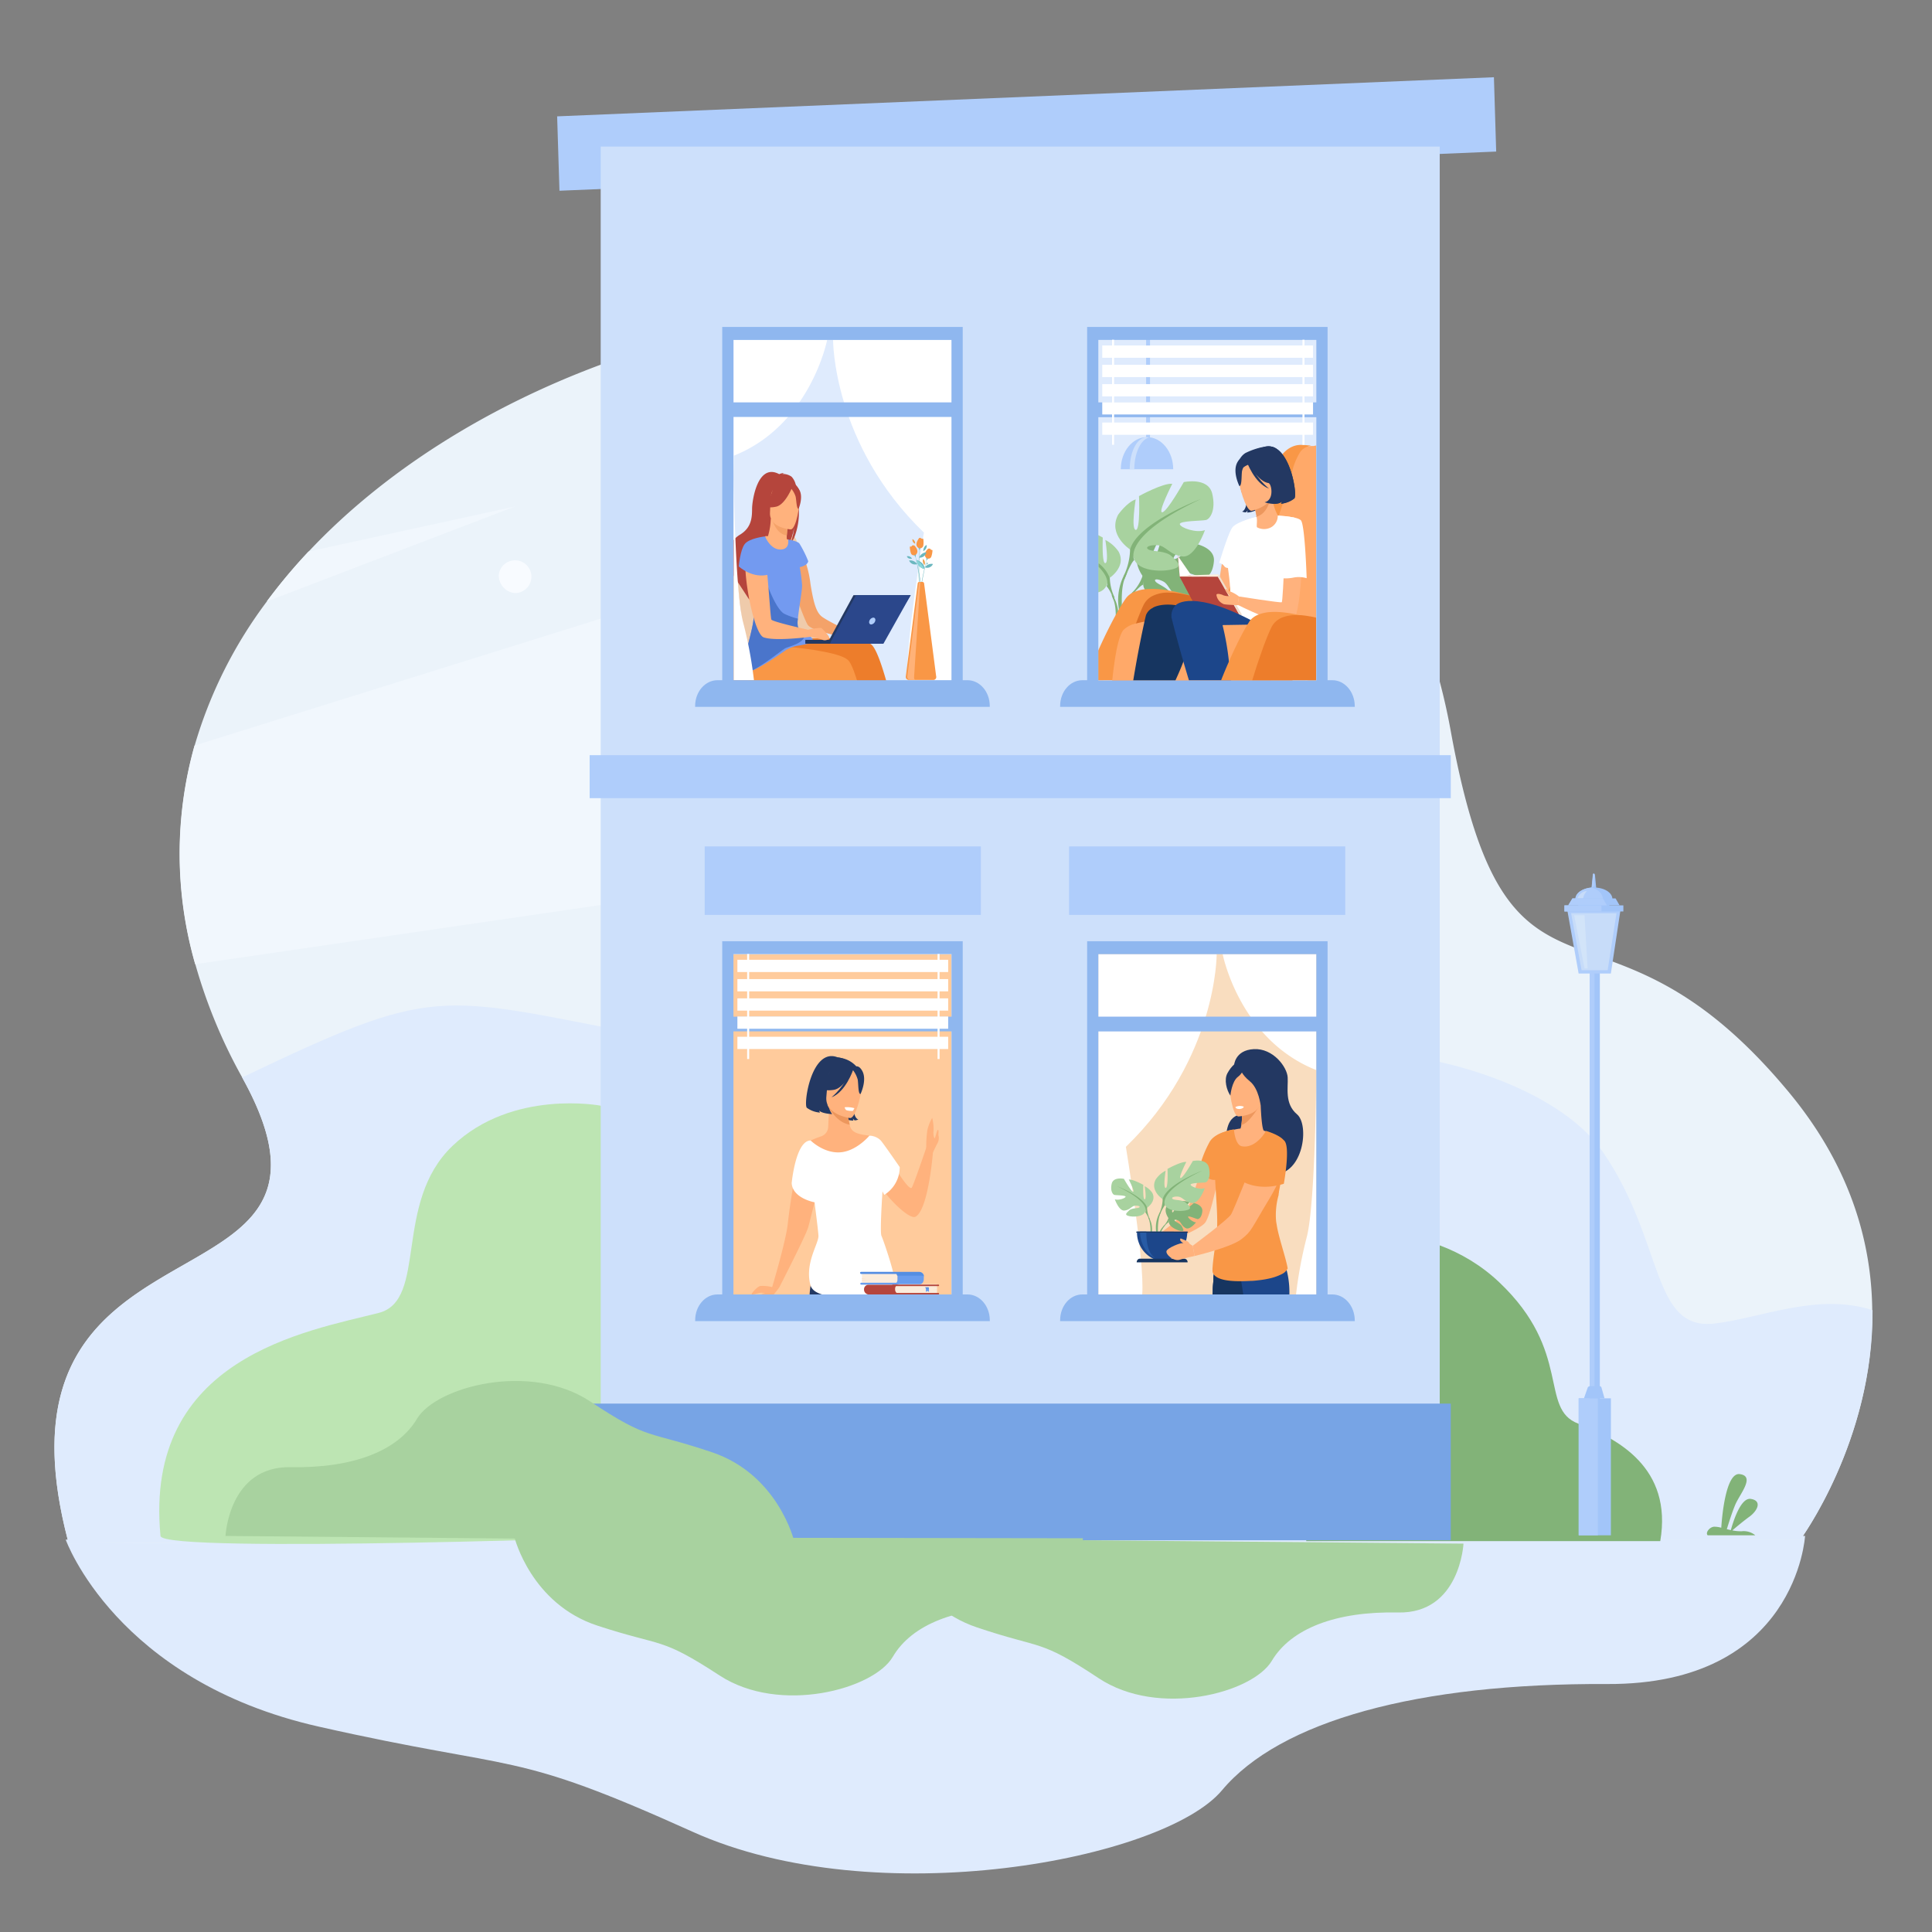 <svg id="Слой_1" data-name="Слой 1" xmlns="http://www.w3.org/2000/svg" viewBox="0 0 400 400"><rect x="0" y="0" width="400" height="400" fill="#808080" stroke="none"/><title>team</title><polygon points="309.77 31.38 115.83 39.49 115.35 24.09 309.3 15.99 309.77 31.38" style="fill:#afcdfb"/><rect x="147.23" y="47.99" width="57.18" height="14.18" style="fill:#afcdfb"/><rect x="222.68" y="47.99" width="57.18" height="14.18" style="fill:#afcdfb"/><path d="M13.6,318.76S24,348,66,357.48s39.31,4.58,77.38,21.76S241,385,253,370.66s40.45-22.2,79.72-22,41-30.67,41-30.67Z" style="fill:#dfebfd"/><path d="M372.68,318.85l-153.88,0H140.36l-126.13.69L14,318.7c-13.65-52.64,27.79-52,39.24-68.34,4.07-5.82,4.35-13.8-3-27.1l-.1-.19a108.34,108.34,0,0,1-9.7-23.44,82.78,82.78,0,0,1-.14-45.27,92.76,92.76,0,0,1,14.95-29.83,114.7,114.7,0,0,1,8.65-10.34C126.5,47.58,279.23,35,300.36,151.34c12,66,30.94,27.81,69.92,74.69,12.87,15.47,17.21,31.23,17.35,45.26C387.91,298.25,372.68,318.85,372.68,318.85Z" style="fill:#ebf3fa"/><path d="M185.83,138.88a79.52,79.52,0,0,1-2.28,11.47,130.94,130.94,0,0,1-9.89,24.78q-1.46,2.85-2.48,5.41L40.41,199.63a82.78,82.78,0,0,1-.14-45.27l140.82-44a40.23,40.23,0,0,1,4.74,14.39A55.27,55.27,0,0,1,185.83,138.88Z" style="fill:#f1f7fd"/><path d="M372.68,318.85l-153.88,0H140.36l-126.13.69L14,318.7c-13.65-52.64,27.79-52,39.24-68.34,4.07-5.82,4.35-13.8-3-27.1l-.1-.19c40.19-19.2,40-17.14,82.9-8.83,52.88,10.26,96.41,22.17,118,9.24s68-3.6,80.8,15,9.94,37.09,23.19,35.54c9.45-1.1,21.31-6.46,32.66-2.76C387.91,298.25,372.68,318.85,372.68,318.85Z" style="fill:#dfebfd"/><path d="M124.37,228.92s-18.27-3.5-30.67,8.31-5.07,32-15.31,34.6C63.63,275.6,29.69,281,33.23,318c.36,3.74,103.61,0,103.61,0l-4.43-79.71Z" style="fill:#bde5b3"/><path d="M273.39,255.72s21.82-4.62,37,9.75,8.24,26.19,16.35,29.27,19.59,9.11,17,24.33h-73.3Z" style="fill:#82b378"/><path d="M363.42,317.87h-9.86c-.53-.52.37-1.7,1.3-1.78a5.37,5.37,0,0,1,1.51.21c.13-2.09.91-11.48,3.82-11.1,3.29.42,0,4.13-.92,6.33-.69,1.63-1.42,4-1.75,5.07l.83.19c.43-1.55,2-6.76,4.11-6.46,2.42.36,1.44,2.45-.27,3.69-1.26.91-2.8,2.21-3.53,2.83a8.78,8.78,0,0,0,1.93.18A3.76,3.76,0,0,1,363.42,317.87Z" style="fill:#82b378"/><rect x="124.37" y="30.35" width="173.71" height="277.42" style="fill:#cde0fb"/><rect x="122.08" y="156.35" width="178.29" height="8.9" style="fill:#afcdfb"/><rect x="226.21" y="69.06" width="47.45" height="73.14" style="fill:#fff;opacity:0.5"/><rect x="227.37" y="70.4" width="45.14" height="70.46" style="fill:#dfebfd"/><path d="M238.1,69.69V90.27c0,1.56-.19,2.77-.38,2.77h-.06c-.18,0-.33-1-.37-2.44,0-.11,0-.23,0-.35V69.59Z" style="fill:#afcdfb"/><path d="M237.47,90.5c-3,0-5.42,3-5.42,6.65H242.9C242.9,93.48,240.47,90.5,237.47,90.5Z" style="fill:#afcdfb"/><path d="M237.91,90.58a2,2,0,0,0-.48-.06c-2,0-3.53,3-3.53,6.63h.95C234.85,93.79,236.18,91,237.91,90.58Z" style="fill:#cde0fb"/><path d="M236.56,119.24s-2.67-3.62-.16-5.91a6.42,6.42,0,0,1,3.32-1.18s-2.11,4.11-1.43,4.52,2.07-4.78,2.07-4.78,4.17-.47,5.51.28c0,0-3.56,3.38-2.81,3.58s4.6-3.12,4.6-3.12,3.88.77,3.67,3.51-1.54,3.59-2.13,3.52-4-1.59-4.1-1,2,2.39,3.44,2.47c0,0-2.73,3.5-4.55,2.49s-2-2.61-3.11-3.21-2.1-.6-1.63,0,2.52,1.21,3.17,2.54,1.23,2.22-.65,1.9-4.94-1.93-5.07-3.75Z" style="fill:#82b378"/><path d="M249.42,116.22s-10.53-.48-12.86,3a8.91,8.91,0,0,1-2.1,3.41l-.24.78s1.82-2.23,2.48-2.36C236.7,121.07,235.67,116.74,249.42,116.22Z" style="fill:#82b378"/><path d="M234.46,122.65a8,8,0,0,0-2.42,5.41l.42,0s.72-3.58,2-5S234.46,122.65,234.46,122.65Z" style="fill:#82b378"/><path d="M229.7,119.67l-.58,1.45c0,.06-.05.13-.08.2h0a2.59,2.59,0,0,1-1.67,1.31V110.79c.57.29.95.51.95.51s-.23,5.4.53,5.29,0-4.8,0-4.8a7.42,7.42,0,0,1,2.75,2.43C233.27,117.36,229.7,119.67,229.7,119.67Z" style="fill:#a8d29f"/><path d="M230.65,123.7v.82l0-.09h0l-.09-.24s0,0,0-.06a.08.08,0,0,1,0,0c-.06-.16-.14-.36-.23-.57h0a7.17,7.17,0,0,0-1.21-2.18h0a1,1,0,0,0,.08-.2c.14-.49.25-1.82-1.75-3.83v-.72a6.75,6.75,0,0,1,2.33,3.1,9.9,9.9,0,0,0,1,4Z" style="fill:#82b378"/><path d="M230.65,123.7a8.64,8.64,0,0,1,.66,6l-.39-.13s.38-3.63-.42-5.46S230.65,123.7,230.65,123.7Z" style="fill:#82b378"/><path d="M234,113.78s-4.7-3-2.51-7.2c0,0,1.76-2.54,3.64-3.19,0,0-1,6.17,0,6.32s.69-7,.69-7,5-2.76,6.89-2.54c0,0-3.07,6-2.07,5.89s4.45-6.25,4.45-6.25,5.07-1.09,5.89,2.4-.5,5.23-1.26,5.44-5.57.15-5.45.88,3.39,1.89,5.2,1.23c0,0-2,5.74-4.63,5.45s-3.45-2.18-5.08-2.32-2.82.36-2,.87,3.57.16,4.88,1.46,2.39,2.1-.06,2.68-6.83.22-7.7-2Z" style="fill:#a8d29f"/><path d="M248.63,103.32s-13.16,4.94-14.66,10.46a13.17,13.17,0,0,1-1.25,5.3v1.09s1.37-3.7,2.13-4.21C234.85,116,231.9,111.16,248.63,103.32Z" style="fill:#82b378"/><path d="M232.72,119.08a11.42,11.42,0,0,0-.88,7.92l.53-.16s-.51-4.79.55-7.2S232.72,119.08,232.72,119.08Z" style="fill:#82b378"/><path d="M262.36,129.67s7-32.86,7.46-35.62a1.93,1.93,0,0,1,1.61-1.79c-1.23-.14-2.12-.15-2.12-.15-2.4,0-4.54,2-5.31,5-1.69,6.48-8.21,17.31-11.36,29.47C252.8,126.54,262.36,129.67,262.36,129.67Z" style="fill:#f99746"/><path d="M227.37,140.86V134.7c1.26-2.83,2.53-5.38,3.64-7.39l.49-.88h0c.05-.09.1-.18.16-.27h0q.32-.55.6-1h0c.29-.47.56-.88.8-1.22a3.87,3.87,0,0,1,1.25-1.13h0l.12-.07a6.28,6.28,0,0,1,.59-.27l.07,0h0A7.44,7.44,0,0,1,237,122h0a18.29,18.29,0,0,1,4.9.24h0l.65.12c.94.17,1.87.39,2.74.62h0l.93.25.07,0h0l.32.09,1.32.41c1.7.56,2.82,1,2.82,1V125l0,1v.49l0,1.43v.26l0,1.25v.1l.24,11.3Z" style="fill:#f99746"/><path d="M260.17,129.14l-.64-.36h0l-.17-.09h0l-.5-.27-.72-.39c-.36-.19-.76-.4-1.19-.61l-.38-.2h0l-.37-.18h0c-.49-.25-1-.5-1.57-.76h0c-.51-.24-1.05-.48-1.61-.72l-.08,0a47.86,47.86,0,0,0-4.87-1.82l-1.55-.45h0l-.21,0h0c-.32-.09-.65-.16-1-.22h0a19.59,19.59,0,0,0-2.52-.36l-.56,0a7.06,7.06,0,0,0-3.82.79,4.17,4.17,0,0,0-1.67,1.8c-.4.83-.95,2.15-1.56,3.82-1.15,3.08-2.53,7.35-3.72,11.86h28l.08-.92h0l.14-1.82.69-8.83v0Z" style="fill:#db6f26"/><path d="M272.5,92.23v48.63h-1.62c-1.16-.19-2.31-.4-3.43-.62h0c-1.91-.38-3.72-.81-5.3-1.28l-1.33-.42-.74-.27-.38-.15c-1.77-.71-2.91-1.5-3.05-2.33a17.73,17.73,0,0,1,.79-5h0c.11-.44.23-.91.36-1.4l.18-.69c0-.09,0-.18.07-.27l0-.11c0-.08.05-.16.07-.24s0,0,0-.06h0c.15-.53.29-1.06.45-1.61.23-.79.46-1.6.71-2.44.32-1.09.66-2.22,1-3.37.1-.34.21-.67.31-1,.38-1.2.76-2.42,1.15-3.64,1-3.13,2-6.28,3-9.16.3-.87.58-1.71.85-2.52h0c.19-.57.38-1.11.56-1.64.53-1.55.9-3,1.25-4.38h0a13.26,13.26,0,0,1,1.84-4.74,3,3,0,0,1,2-1.17l.15,0h0a4.12,4.12,0,0,1,.51,0Z" style="fill:#ffa969"/><path d="M267.45,140.24h0l-2.82-10.79-.05-.18-.89-.1-1.19-.12-2.72-.25h-.24l-.61-.05h0l-.28,0-.67,0c-1.59-.13-3.38-.25-5.25-.35l-1.39-.07-.49,0c-1.12,0-2.25-.08-3.38-.1h0c-1.53,0-3,0-4.49,0h-.35c-.72,0-1.42.05-2.1.1a34.75,34.75,0,0,0-3.56.38,17.88,17.88,0,0,0-1.79.39,5,5,0,0,0-2.62,1.37c-1,1.27-1.76,5.34-2.29,10.49h37.35Z" style="fill:#ffa969"/><path d="M257,108.21s-1.6.66-2.86,3.62-1.79,11-2.41,11a53.67,53.67,0,0,1-5.37-1l.11,1.37s4.93,3.81,6,3.12,3.87-9.91,4.06-11.3S257,108.21,257,108.21Z" style="fill:#ffb27d"/><path d="M268,107.18s-6.42-1.58-11,1c0,0-2.95,7.36-2.86,8.61s1.11,6.46.18,8.42,8.54,5.46,10.25,4.24S268.31,108.53,268,107.18Z" style="fill:#fff"/><path d="M245,137c-.43,1.16-1,2.48-1.65,3.9h-8.73c1-6.06,1.9-10.27,2.34-12.25.19-.85.3-1.28.3-1.28a2.78,2.78,0,0,1,1.49-1.55h0c1.18-.39,2.55.52,3.78,1.85.14.16.29.32.43.49h0a16.79,16.79,0,0,1,1.28,1.76,10.51,10.51,0,0,1,1.57,3.4A9.13,9.13,0,0,1,245,137Z" style="fill:#163560"/><path d="M238.7,125.82s2-1.31,6.42-.19a26.47,26.47,0,0,1,8.11,3.81l-11.37.55Z" style="fill:#163560"/><path d="M266.25,107.16s2.85-.61,3.24,2.08.05,18.91-2.13,19.72-11.12-3.74-11.12-3.74l.27-1.73s8.55,1.35,8.86,1.2S266.25,107.16,266.25,107.16Z" style="fill:#ffb27d"/><path d="M244.25,119.38l-.41-4.32,5.28,8.06s-2.21,1.27-2.34,1Z" style="fill:#b5453c"/><polygon points="252.14 119.38 257.02 128.01 248.83 128.01 244.25 119.38 252.14 119.38" style="fill:#b5453c"/><polygon points="244.25 119.38 243.87 115.1 246.62 119.1 244.25 119.38" style="fill:#fff"/><polygon points="256.77 127.57 257.14 127.26 252.3 118.91 252.14 119.38 256.77 127.57" style="fill:#efdece"/><polygon points="252.3 118.91 244.59 119.17 244.25 119.38 252.14 119.38 252.3 118.91" style="fill:#fcecdb"/><path d="M254.88,140.86h-8.72c-.43-1.4-.81-2.7-1.16-3.9-.88-3.05-1.52-5.45-1.92-7-.22-.84-.37-1.45-.46-1.8s-.08-.35-.08-.35v-.15a2.93,2.93,0,0,1,.88-2.33l.09-.07h0a4.39,4.39,0,0,1,3.7-.28h0a14.25,14.25,0,0,1,3.59,1.57,6.26,6.26,0,0,1,1.71,1.4l.06.09.15.29a9.19,9.19,0,0,1,.39,1s0,.05,0,.07v0a56.11,56.11,0,0,1,1.32,7.49h0C254.6,138.2,254.75,139.52,254.88,140.86Z" style="fill:#1c468a"/><path d="M243.51,125.23s3.38-3.52,17.16,4.06l-11.32.19Z" style="fill:#1c468a"/><path d="M256.51,123.49a7.37,7.37,0,0,0-1.72-1c-.54-.09-1.13-.88-1.07-.43s.66,1,.83,1.22-.94.16-1.39-.09c-.21-.12-1.32-.45-1.31,0a2.44,2.44,0,0,0,1.54,1.9c.5.13,2.94.21,2.94.21Z" style="fill:#ffb27d"/><path d="M262.23,99.62s2.39,1.52.55,4.55c0,0,2.07.35,2.61-.33a1.8,1.8,0,0,1-.18.45,5.38,5.38,0,0,0,2.77-1.1c.75-.87-1.22-12.75-6.66-10.51,0,0-4.79.35-3.59,6.65s-.58,6.58-.58,6.58a2.2,2.2,0,0,0,.77.17s.33-.22.38-.45a1.63,1.63,0,0,1-.11.49A4.7,4.7,0,0,0,261,105C261.88,104,262.66,100.89,262.23,99.62Z" style="fill:#233862"/><path d="M263.07,102.79a15.15,15.15,0,0,0,1.68-4c.26-1.33,1.71-6.8-2.64-6.35a14.64,14.64,0,0,0-4.29,1.37c-1,.68-2.39,2.18-1.08,6.62l.33,1.49Z" style="fill:#233862"/><path d="M260.27,109.18a3.09,3.09,0,0,0,2.88,0,2.73,2.73,0,0,0,1.4-2.48,10.75,10.75,0,0,1-1.2-4l-.21.1-3.49,1.66s.3,1.31.52,2.56C260.35,108,260.08,109,260.27,109.18Z" style="fill:#ffb27d"/><path d="M259.65,104.41s.3,1.31.52,2.56c2-.53,2.73-2.93,3-4.22Z" style="fill:#ed975d"/><path d="M259.17,105.75s4.83-1,4.24-4.48-.35-5.94-3.45-5.45-3.48,2-3.53,3.16S257.9,105.92,259.17,105.75Z" style="fill:#ffb27d"/><path d="M257.87,95s2.37,4.65,4.71,5,2.88-.88,2.88-.88a7.31,7.31,0,0,1-2.61-4S258.72,92.65,257.87,95Z" style="fill:#233862"/><path d="M258.28,95.31a5.73,5.73,0,0,0-1.13,2.22c-.15,1,0,3.09-.55,3.1,0,0-1.48-2.91-.44-4.87S258.28,95.31,258.28,95.31Z" style="fill:#233862"/><path d="M258.09,95.49s1.62,4.61,4.66,5.68c0,0-3.21-2.48-3.83-5.59S258.09,95.49,258.09,95.49Z" style="fill:#233862"/><path d="M268,103.19a5.38,5.38,0,0,1-2.77,1.1,1.8,1.8,0,0,0,.18-.45c-1.06,1-3.59.15-3.59.15,2.05-.45,1.47-3.87.78-4-.34-2.58-1.06-5.8-1.4-7.25l.14,0C266.76,90.44,268.73,102.32,268,103.19Z" style="fill:#233862"/><path d="M265.32,106.87s3.14.06,4,.84,1.21,12,1.21,12a5.76,5.76,0,0,0-2.82-.11,8.21,8.21,0,0,1-3.09,0Z" style="fill:#fff"/><path d="M260,107.07s-3.95.92-4.85,2.14-2.72,7.34-2.72,7.34a1.71,1.71,0,0,1,1.06.69c.36.57,1.54.3,1.54.3Z" style="fill:#fff"/><path d="M252.81,140.86c.54-1.37,1.09-2.68,1.64-3.92h0c1.08-2.46,2.12-4.6,3-6.19h0c.29-.54.56-1,.8-1.41l.32-.5.09-.13,0-.06.11-.14.07-.08.06-.07a4.39,4.39,0,0,1,1.66-1.12,8.11,8.11,0,0,1,2.41-.52,15.67,15.67,0,0,1,2.64.06h0a27.21,27.21,0,0,1,2.73.42l.9.2h0c1.21.29,2.32.62,3.22.91v12.56Z" style="fill:#f99746"/><path d="M259.26,140.86c.1-.31.19-.62.29-.92h0c.17-.57.35-1.13.52-1.67.5-1.53,1-2.93,1.43-4.17.67-1.82,1.26-3.25,1.69-4.13l.12-.24a5.42,5.42,0,0,1,.37-.56,4.4,4.4,0,0,1,.56-.58,4.81,4.81,0,0,1,1.08-.68,7.42,7.42,0,0,1,3-.55l.95,0h0a16.19,16.19,0,0,1,1.65.21l.29.05h.07c.4.07.81.16,1.21.26v12.94Z" style="fill:#ed7d2b"/><path d="M275.86,140.83h-1V67.69H225.08v73.14h-1c-2.54,0-4.59,2.39-4.59,5.33v.19h61v-.19C280.46,143.22,278.4,140.83,275.86,140.83ZM227.4,70.38h45.13V83.31H227.4Zm0,16h45.13v54.5H227.4Z" style="fill:#8fb7ef"/><rect x="228.21" y="71.53" width="43.64" height="2.54" style="fill:#fff"/><rect x="228.21" y="75.53" width="43.64" height="2.54" style="fill:#fff"/><rect x="228.21" y="79.53" width="43.64" height="2.54" style="fill:#fff"/><rect x="228.21" y="83.27" width="43.64" height="2.54" style="fill:#fff"/><rect x="228.21" y="87.48" width="43.64" height="2.54" style="fill:#fff"/><rect x="230.24" y="70.34" width="0.42" height="21.75" style="fill:#fff"/><rect x="269.66" y="70.34" width="0.42" height="21.75" style="fill:#fff"/><rect x="227.25" y="196.24" width="47.45" height="73.14" style="fill:#f9ddbf"/><path d="M251.9,197.55s.11,21.62-18.8,39.89c0,0,3.94,23.82,3.38,30.57H227.4V197.55Z" style="fill:#fff"/><path d="M253.55,234.37a4.46,4.46,0,0,0-3.12,2.51c-1.15,2.26-3.39,12-5,14s-7.39,6-7.39,6l1.46,1.09s8.77-3.09,10.05-4.88,3.11-11.41,3.11-11.41Z" style="fill:#ffb27d"/><path d="M255.49,220.63s.11-3.22,4.11-3.42,6.87,3.7,7,5.84-.69,5.45,1.93,7.65,1.34,12.46-4.85,12.46-9.88-.42-9.9-4.13-.13-7.06,2.33-8.09S255.49,220.63,255.49,220.63Z" style="fill:#233862"/><path d="M262.24,261.83a.66.66,0,0,0,0,.09.64.64,0,0,0,0,.07l-.07.25a.19.19,0,0,1,0,.07c0,.08,0,.18-.07.28a1.8,1.8,0,0,1-.05.19c-.14.53-.33,1.28-.56,2.17-.05.23-.12.47-.18.72l-.09.38a.74.74,0,0,0,0,.14l-.06.26c0,.1-.05.21-.08.31l-.18.75c-.15.59-.3,1.22-.45,1.87H251c0-.68.05-1.33.08-1.93,0-.14,0-.28,0-.41,0-.68.09-1.31.14-1.87l0-.44c0-.29,0-.56.08-.81,0-.05,0-.09,0-.14s0-.09,0-.14c0-.27.06-.51.08-.74l0-.22,0-.2a1.11,1.11,0,0,1,0-.19,1,1,0,0,0,0-.17s0-.06,0-.08l0-.22a.51.51,0,0,1,0-.13s0-.07,0-.11a1.61,1.61,0,0,1,.12-.39.36.36,0,0,1,0-.09.59.59,0,0,0,0-.08l.11-.16.06-.06a.23.23,0,0,1,.07-.07s0,0,0-.05l.09-.08.07,0a.42.42,0,0,1,.14-.09l.08-.05.1,0,.09,0,.09,0,.34-.1.08,0,.14,0,.18,0h.22l.17,0h.21c.33,0,.67,0,1,0l.25,0,.42.05.61.09h.05l.29.05.86.17.34.08.31.07.85.22.3.09.08,0,.14,0,.22.06.34.1.13,0,.2.07.52.16.2.07.17.06h0l.14.05.12,0,.13.05.08,0,.08,0Z" style="fill:#1c468a"/><path d="M262.24,261.83a.66.66,0,0,0,0,.09.64.64,0,0,0,0,.07l-.07.25a.19.19,0,0,1,0,.07c0,.08,0,.18-.07.28a1.8,1.8,0,0,1-.05.19c-.14.53-.33,1.28-.56,2.17-.05.23-.12.47-.18.72l-.09.38a.74.74,0,0,0,0,.14l-.06.26c0,.1-.05.21-.08.31l-.18.75c-.15.59-.3,1.22-.45,1.87H251c0-.68.05-1.33.08-1.93,0-.14,0-.28,0-.41,0-.68.09-1.31.14-1.87l0-.44c0-.29,0-.56.08-.81,0-.05,0-.09,0-.14s0-.09,0-.14c0-.27.06-.51.08-.74l0-.22,0-.2a1.11,1.11,0,0,1,0-.19,1,1,0,0,0,0-.17s0-.06,0-.08l0-.22a.51.51,0,0,1,0-.13s0-.07,0-.11a1.61,1.61,0,0,1,.12-.39.36.36,0,0,1,0-.09.59.59,0,0,0,0-.08l.11-.16.06-.06a.23.23,0,0,1,.07-.07s0,0,0-.05l.09-.08.07,0a.42.42,0,0,1,.14-.09l.08-.05.1,0,.09,0,.09,0,.34-.1.08,0,.14,0,.18,0h.22l.17,0h.21c.33,0,.67,0,1,0l.25,0,.42.05.61.09h.05l.29.05.86.17.34.08.31.07.85.22.3.09.08,0,.14,0,.22.06.34.1.13,0,.2.07.52.16.2.07.17.06h0l.14.05.12,0,.13.05.08,0,.08,0Z" style="fill:#163560"/><path d="M266.86,269.38h-9.24c-.23-1.51-.45-2.9-.64-4.11-.33-2.06-.59-3.61-.71-4.3,0-.27-.07-.41-.07-.41l.24-.31h0c1-1.26,4.58-5.69,6.31-3.66.28.34.58.69.89,1.08a14.37,14.37,0,0,1,2.75,5.3A18.27,18.27,0,0,1,266.86,269.38Z" style="fill:#1c468a"/><path d="M255.49,235.88l1.56,2.72,3.15-.18,1.45-4.36s-.44-.1-.65-5.53l-3.93,1.39a10.64,10.64,0,0,1-.07,3A5.17,5.17,0,0,1,255.49,235.88Z" style="fill:#ffb27d"/><path d="M255.05,234c.2,0,3.9-1.44,9.19,1.06,0,0-2.51,16.65-1.43,19.83a37.56,37.56,0,0,1,1.49,6l-11.7.16s.16-10.9-.37-14.77S255.05,234,255.05,234Z" style="fill:#ffb27d"/><path d="M266.6,262.61a2.55,2.55,0,0,1-1.18,1.16,10.48,10.48,0,0,1-2.25.84,18.84,18.84,0,0,1-2.3.42c-.5.06-1,.12-1.58.16h-.23c-3.52.2-7.47.1-8-1.84a4.81,4.81,0,0,1,0-1.05c.06-1,.27-2.5.46-3.91s.37-2.59.42-3.24c.27-3.45-.29-8.39-.38-11.59-.06-2.67,2-9.2,2-9.2a5.45,5.45,0,0,1,1.91-.51s.22,3.2,1.64,3.47c2.46.47,4.44-2.13,5-3.18,0,0,2.82.82,3.65,1.92.6.78.52,2.66.34,3.84a4.94,4.94,0,0,1-.18.86c-.17.54-.83,4.46-1.13,6a.43.43,0,0,0,0,.11q0,.15-.06.27h0a1.24,1.24,0,0,1,0,.19l0,.07h0a15.14,15.14,0,0,0-.54,5.26,6.71,6.71,0,0,0,.13.84C264.63,255.89,266.26,260.5,266.6,262.61Z" style="fill:#f99746"/><path d="M257,232.88c1.62-.15,4-4.35,4-4.35l-3.93,1.39A10.64,10.64,0,0,1,257,232.88Z" style="fill:#ed975d"/><path d="M255.46,233.86s-3.77.47-5,2.52a22.81,22.81,0,0,0-2.06,5.14s.9,3.13,3.53,2.74S255.46,233.86,255.46,233.86Z" style="fill:#f99746"/><path d="M256.41,231.15s4.8-.17,4.66-3.63.39-5.82-2.68-5.86-3.61,1.32-3.81,2.49S255.15,231.11,256.41,231.15Z" style="fill:#ffb27d"/><path d="M256.78,221.22s.14,1.15,2,2.66,2.22,5,2.22,5,1.43-6.23-.28-7.63S256.78,221.22,256.78,221.22Z" style="fill:#233862"/><path d="M258.33,219.26s-2.46-.27-4.2,2.93c-.75,1.37-.17,3.52.61,4.65,0,0,.25-2.94,1.59-3.92S258.33,219.26,258.33,219.26Z" style="fill:#233862"/><path d="M257.51,229.13s-.05.43-.95.48c0,0-.75,0-.77-.41A2.14,2.14,0,0,1,257.51,229.13Z" style="fill:#fff"/><path d="M241.92,252.2s-1.27-1.71-.08-2.8a3.08,3.08,0,0,1,1.58-.56s-1,1.95-.68,2.15,1-2.27,1-2.27a7,7,0,0,1,2.61.13s-1.69,1.6-1.33,1.7,2.17-1.48,2.17-1.48,1.84.37,1.74,1.67-.73,1.7-1,1.66-1.9-.75-1.94-.49.95,1.13,1.63,1.17c0,0-1.29,1.66-2.15,1.18s-.94-1.24-1.47-1.52-1-.29-.78,0,1.2.58,1.5,1.21.58,1.05-.31.89-2.33-.91-2.4-1.77Z" style="fill:#82b378"/><path d="M248,250.77s-5-.22-6.09,1.43a4.24,4.24,0,0,1-1,1.62l-.12.37s.86-1.06,1.17-1.12C242,253.07,241.5,251,248,250.77Z" style="fill:#82b378"/><path d="M240.93,253.82a3.76,3.76,0,0,0-1.15,2.56l.19,0a6.49,6.49,0,0,1,1-2.36C241.55,253.37,240.93,253.82,240.93,253.82Z" style="fill:#82b378"/><path d="M237.49,250.05s2-1.31,1.08-3.08A4.14,4.14,0,0,0,237,245.6s.43,2.64,0,2.71-.29-3-.29-3-2.12-1.18-3-1.09c0,0,1.32,2.58.89,2.52s-1.91-2.68-1.91-2.68-2.17-.46-2.52,1,.22,2.24.54,2.33,2.39.07,2.33.38-1.45.81-2.23.53c0,0,.86,2.46,2,2.33s1.48-.93,2.17-1,1.21.15.86.37-1.53.07-2.09.63-1,.89,0,1.14,2.92.1,3.3-.84Z" style="fill:#a8d29f"/><path d="M231.21,245.57s5.64,2.11,6.28,4.48a5.72,5.72,0,0,0,.54,2.27v.47a7.23,7.23,0,0,0-.91-1.81S238.38,248.93,231.21,245.57Z" style="fill:#82b378"/><path d="M238,252.32a4.88,4.88,0,0,1,.37,3.4l-.22-.07a8,8,0,0,0-.24-3.09C237.49,251.53,238,252.32,238,252.32Z" style="fill:#82b378"/><path d="M240.7,248.25s-2.66-1.73-1.42-4.06a5.49,5.49,0,0,1,2.05-1.81s-.56,3.49,0,3.57.39-3.94.39-3.94,2.8-1.56,3.89-1.44c0,0-1.73,3.41-1.16,3.33s2.51-3.53,2.51-3.53,2.87-.62,3.33,1.35-.29,3-.71,3.08-3.15.08-3.08.49,1.91,1.07,2.94.7c0,0-1.14,3.24-2.62,3.08s-1.95-1.23-2.87-1.32-1.59.21-1.13.5,2,.09,2.76.82,1.34,1.19,0,1.51-3.85.13-4.35-1.1Z" style="fill:#a8d29f"/><path d="M249,242.34s-7.43,2.79-8.28,5.91a7.48,7.48,0,0,1-.71,3v.62a9.41,9.41,0,0,1,1.2-2.38S239.53,246.77,249,242.34Z" style="fill:#82b378"/><path d="M240,251.24a6.42,6.42,0,0,0-.49,4.48l.29-.1a10.75,10.75,0,0,1,.31-4.06C240.7,250.2,240,251.24,240,251.24Z" style="fill:#82b378"/><path d="M245.81,255c0,3.33-2.33,6-5.2,6a4.65,4.65,0,0,1-1.71-.33,6,6,0,0,1-3.49-5.7Z" style="fill:#1c468a"/><path d="M240.61,261a4.42,4.42,0,0,0,.63,0c-2.87,0-5.2-2.7-5.2-6h1.29C237.33,258.09,238,260.67,240.61,261Z" style="fill:#285ba5"/><path d="M245.88,261.35H235.34a.8.8,0,0,1,.19-.53.59.59,0,0,1,.45-.22h9.26A.71.71,0,0,1,245.88,261.35Z" style="fill:#163560"/><rect x="235.24" y="255.01" width="10.69" height="0.18" style="fill:#163560"/><path d="M246.13,257.26c-.12-.32-1.24-.64-1.69-.86,0,0-.29.24.09.63l.48.42-.16-.05c-.41-.13-3,.9-3.32,1.57s1.5,2.34,2.84,1.81c.69-.27,2.95-.74,2.95-.74l-.38-2.12S246.25,257.58,246.13,257.26Z" style="fill:#ffb27d"/><path d="M266.19,237.43s.54,4.3-3.33,10.68-3.65,6.77-5.86,8.47-9.68,3.46-9.68,3.46l-.38-2.12s7.24-5.39,7.92-6.46,5.34-13,5.34-13Z" style="fill:#ffb27d"/><path d="M262.48,235.83a30.86,30.86,0,0,0-3.91,4.17,22,22,0,0,0-1.57,4.44s3.23,2.35,8.8.65c0,0,1.48-8,0-9a2.87,2.87,0,0,0-2.93-.24Z" style="fill:#f99746"/><path d="M253.14,197.55s3.45,17.7,19.39,24c0,0-.15,27.28-1.95,34.46a88.13,88.13,0,0,0-2.25,12h4.2V197.55Z" style="fill:#fff"/><path d="M275.86,268h-1V194.87H225.08V268h-1c-2.54,0-4.59,2.39-4.59,5.33v.19h61v-.19C280.46,270.4,278.4,268,275.86,268ZM227.4,197.55h45.13v12.94H227.4Zm0,16h45.13V268H227.4Z" style="fill:#8fb7ef"/><rect x="122.08" y="290.6" width="178.29" height="28.3" style="fill:#77a4e5"/><path d="M164.43,319.07s-3.3-13.77-17-18.39-12.84-2.31-25.24-10.53-31.88-3.08-35.86,3.6S73,304,60.18,303.76,46.69,318,46.69,318Z" style="fill:#a8d29f"/><path d="M106.52,318.31s3.41,13.75,17.17,18.26,12.85,2.21,25.31,10.33,31.91,2.84,35.84-3.87,13.2-10.36,26-10.21,13.37-14.34,13.37-14.34Z" style="fill:#a8d29f"/><path d="M185.22,318.54s3.3,13.76,17,18.38,12.84,2.31,25.24,10.53,31.88,3.08,35.86-3.6,13.28-10.27,26.12-10S303,319.59,303,319.59Z" style="fill:#a8d29f"/><rect x="150.66" y="196.23" width="47.45" height="73.14" style="fill:#fff;opacity:0.5"/><rect x="151.82" y="197.58" width="45.14" height="70.46" style="fill:#ffcb9c"/><path d="M170.22,259.62a18.2,18.2,0,0,0-2.6,8.41h17.66s-.94-6.67-5-8.41S170.22,259.62,170.22,259.62Z" style="fill:#233862"/><path d="M191.84,237.44s-2.78,8.19-3.09,8.48c-.83.78-6-8.31-6.76-9.89s-5.66-.23-6.07-3.18a25,25,0,0,1-.39-2.54v-.23a18.07,18.07,0,0,1,.11-1.86l-.25,0-4.08.37a6.39,6.39,0,0,1,.27,2.52c-.05.45-.06,1.3-.11,2.12a2.14,2.14,0,0,1-1.36,2c-1.75.6-3.92,1.49-4.3,2.62a136.28,136.28,0,0,0-2.71,15.49c-.31,3.37-3.26,13.24-3.26,13.24h1.48s5.52-10.77,6-12.45c.15-.52.67-2.58,1.33-5.18.62,2.83,1.49,5.66,1.68,6.81.34,2-2.85,8.5-2.54,10.3s17.2,2.78,17,0-2.61-7.47-3.09-9.66c-.35-1.66.48-7.18.73-10.46,2.58,3.41,6.09,6.6,7.16,5.95,2.76-1.68,3.63-14.06,3.63-14.06Z" style="fill:#ffb27d"/><path d="M172.63,225.67a3.83,3.83,0,0,0-.34,5s-2.15-.1-2.7-.75a2,2,0,0,0,.19.43,5.27,5.27,0,0,1-2.74-1c-.74-.83,1-12.53,6.36-10.45,0,0,4.71.24,3.63,6.44s.69,6.44.69,6.44a2.08,2.08,0,0,1-.76.18s-.33-.2-.37-.43a1.75,1.75,0,0,0,.1.48,4.5,4.5,0,0,1-2.78-1A7.74,7.74,0,0,1,172.63,225.67Z" style="fill:#233862"/><path d="M170.69,228.23a15.33,15.33,0,0,1-1-4.19c-.07-1.34,1-6.11,5.14-4.83a5.5,5.5,0,0,1,2.27,1.37c.84.84,2,2.57.09,6.6l-.53,1.38Z" style="fill:#233862"/><path d="M175.92,232.85c-3-.5-4.62-4.1-4.62-4.1a7.82,7.82,0,0,1,4.23,1.33v.23A13.72,13.72,0,0,0,175.92,232.85Z" style="fill:#ed975d"/><path d="M176,231.48s-5.3-.63-4.91-4.45,0-6.48,3.37-6.24,3.91,1.79,4.05,3.1S177.34,231.54,176,231.48Z" style="fill:#ffb27d"/><path d="M176.83,221s-1.91,4.28-4.2,4.64-3.18-.47-3.18-.47a7.28,7.28,0,0,0,2.5-4S176,218.75,176.83,221Z" style="fill:#233862"/><path d="M176.43,221.35a5.68,5.68,0,0,1,1.15,2.16c.16,1,.07,3,.58,3,0,0,1.41-2.9.36-4.79S176.43,221.35,176.43,221.35Z" style="fill:#233862"/><path d="M176.62,221.53s-1.52,4.55-4.47,5.66c0,0,3.1-2.49,3.65-5.56S176.62,221.53,176.62,221.53Z" style="fill:#233862"/><path d="M174.87,229.25s.13.55.45.63a4.14,4.14,0,0,0,1.25.12,4.9,4.9,0,0,0,.33-.56A5.46,5.46,0,0,0,174.87,229.25Z" style="fill:#fff"/><path d="M191.78,237.9A22.87,22.87,0,0,1,192,234a8.8,8.8,0,0,1,1-2.55,9.33,9.33,0,0,1,.28,2.75c-.11.49.11,1.65.27,1.42s.44-1.78.66-1.69,0,1,.12,1.27a2.3,2.3,0,0,1-.33,1.67c-.43.81-.84,1.73-.84,1.73Z" style="fill:#ffb27d"/><path d="M160.16,266.57a7.46,7.46,0,0,0-2.83-.31c-.7.28-2,1.73-1.65,1.75s1.79-.43,2-.37.8.15.8.15-.86.06-.82.24a5.14,5.14,0,0,0,2.5,0,15.63,15.63,0,0,0,1.16-1.46Z" style="fill:#ffb27d"/><path d="M167.84,236.13s2.67,2.66,6.07,2.45,6.09-3.45,6.09-3.45a3.37,3.37,0,0,1,2.36,1c.82,1,3.92,5.51,3.92,5.51a6.76,6.76,0,0,1-3.21,5.75l-.36-.73s-.58,8.43-.21,9.22,3.26,9.09,2.78,10.36-16.3,4.4-17.5-.21,1.79-8.6,1.67-10.24-.81-6.87-.81-6.87-4.57-.81-4.73-4C163.91,245,164.72,236.09,167.84,236.13Z" style="fill:#fff"/><path d="M200.32,268h-1V194.87H149.53V268h-1c-2.54,0-4.6,2.39-4.6,5.33v.19h61v-.19C204.92,270.4,202.86,268,200.32,268Zm-48.47-70.46H197v12.94H151.85Zm0,16H197V268H151.85Z" style="fill:#8fb7ef"/><rect x="152.67" y="198.71" width="43.64" height="2.54" style="fill:#fff"/><rect x="152.67" y="202.71" width="43.64" height="2.54" style="fill:#fff"/><rect x="152.67" y="206.7" width="43.64" height="2.54" style="fill:#fff"/><rect x="152.67" y="210.45" width="43.64" height="2.54" style="fill:#fff"/><rect x="152.67" y="214.65" width="43.64" height="2.54" style="fill:#fff"/><rect x="154.69" y="197.51" width="0.42" height="21.75" style="fill:#fff"/><rect x="194.11" y="197.51" width="0.42" height="21.75" style="fill:#fff"/><path d="M178.43,263.34h6.38a1,1,0,0,1,1,1V265a1,1,0,0,1-1,1h-6.35a0,0,0,0,1,0,0v-2.63A0,0,0,0,1,178.43,263.34Z" style="fill:#fcecdb"/><path d="M191.26,264.42v.4a1.37,1.37,0,0,1-.13.58,1,1,0,0,1-.86.57h-12a.15.15,0,0,1-.14-.17v-.06a.15.15,0,0,1,.14-.16h7.34a1.62,1.62,0,0,0,.1-.18,1.18,1.18,0,0,0,.11-.5v-.51a1.24,1.24,0,0,0,0-.27,1.13,1.13,0,0,0-.17-.39h-7.35a.15.15,0,0,1-.14-.16v-.06a.16.16,0,0,1,.14-.17h12.1a1,1,0,0,1,.9.78A1.53,1.53,0,0,1,191.26,264.42Z" style="fill:#699dee"/><path d="M191.23,264.12h-5.48a1.13,1.13,0,0,0-.17-.39h-7.35a.15.15,0,0,1-.14-.16v-.06a.16.16,0,0,1,.14-.17h12.1A1,1,0,0,1,191.23,264.12Z" style="fill:#548ee2"/><polygon points="178.43 264.66 179.32 264.7 178.43 264.73 178.43 264.66" style="fill:#f4d2b8"/><polygon points="178.43 265.07 180.55 265.11 178.43 265.14 178.43 265.07" style="fill:#f4d2b8"/><path d="M179.8,268h6.84V266h-6.89a.93.93,0,0,0-.86,1h0A1,1,0,0,0,179.8,268Z" style="fill:#b5453c"/><path d="M185.36,266h7.71a1,1,0,0,1,1,1v.15a.94.94,0,0,1-.94.94h-7.74a0,0,0,0,1,0,0v-2a0,0,0,0,1,0,0Z" transform="translate(379.39 533.97) rotate(-180)" style="fill:#fcecdb"/><path d="M184.84,268h9.46a.14.14,0,0,0,.13-.15h0a.15.15,0,0,0-.13-.16h-9.46a.15.15,0,0,0-.13.16h0A.14.14,0,0,0,184.84,268Z" style="fill:#b5453c"/><path d="M184.84,266.27h9.46a.14.14,0,0,0,.13-.15h0a.15.15,0,0,0-.13-.16h-9.46a.15.15,0,0,0-.13.16h0A.14.14,0,0,0,184.84,266.27Z" style="fill:#b5453c"/><polygon points="194.03 266.99 192.98 267.02 194.03 267.04 194.03 266.99" style="fill:#f4d2b8"/><polygon points="194.03 266.51 191.53 266.55 194.03 266.57 194.03 266.51" style="fill:#f4d2b8"/><path d="M191.56,266.54a.54.54,0,0,1,.14.23s0,.06,0,.09v.62l.32-.21.31.21v-.59a.52.52,0,0,0-.08-.29s0-.06-.08-.06Z" style="fill:#699dee"/><path d="M191.56,266.54a.54.54,0,0,1,.14.23h.63s0-.2-.15-.24Z" style="fill:#568cdb"/><rect x="149.68" y="69.06" width="47.45" height="73.14" style="fill:#dfebfd"/><path d="M172.48,70.38s-.11,21.61,18.8,39.88c0,0-3.94,23.82-3.38,30.57H197V70.38Z" style="fill:#fff"/><path d="M155.56,111.39s-4,.65-5,1.68c-1.72,1.75-.46,28.35-.46,28.35s5.95.57,5.95,0S155.56,111.39,155.56,111.39Z" style="fill:#d39e7a"/><path d="M171.07,141.47l-8.51.73-5.92.51-1.25.11-.08-.62-.07-.55v-.12l-.3-2.41h0l-.12-1-.37-2.93-1.86-15-.52-4.17s-.39-3.93,2.76-4.57l.73-.15h0c1.07-.22,2.29-.48,3.49-.66a18,18,0,0,1,2.84-.22,8.39,8.39,0,0,1,1.05.09,3.74,3.74,0,0,1,1.1.35l.1.06a1.46,1.46,0,0,1,.33.26.68.68,0,0,1,.12.12,2.83,2.83,0,0,1,.37.78c.16.41.32,1,.51,1.64.26.94.54,2.09.84,3.39.84,3.65,1.8,8.46,2.64,12.83,0,.14.05.27.08.4.11.56.21,1.12.32,1.66,0,0,0,0,0,.08l.06.3.15.8c.1.53.19,1,.28,1.53.62,3.32,1.07,5.84,1.19,6.5Z" style="fill:#efcbab"/><path d="M165.69,113.72a22.07,22.07,0,0,1,2.11,7.15c.67,4.25,1.26,5.82,2.23,6.69S176.4,131,176.4,131l-.4,1.1s-7.92-1.25-8.81-2.79-4.28-10.6-4-12.69A4,4,0,0,1,165.69,113.72Z" style="fill:#f4a269"/><path d="M183.83,142.2H177.3c-.17-.76-.41-1.23-.87-1.26s-2.67.25-5.39.36c-4.32.17-9.84-.07-11.08-2.61a9.59,9.59,0,0,1-.66-1.8h0c0-.09-.05-.18-.07-.26a11,11,0,0,1-.25-3,10.75,10.75,0,0,1,.18-1.42,9.65,9.65,0,0,1,.45-1.7l2.14,1.81h0l.24.2s1.83-.16,4.35-.28l1.77-.07.93,0h.31c.76,0,1.54,0,2.32,0h.78c3,0,5.87.26,7.33.9a3.11,3.11,0,0,1,.52.29h0C181.36,134.07,182.63,137.78,183.83,142.2Z" style="fill:#ed7d2b"/><path d="M177.83,142.2H162.56l-5.92.51a5,5,0,0,1-.78-.51,3.57,3.57,0,0,1-.55-.55l-.08-.12a2.67,2.67,0,0,1-.25-.43,4.13,4.13,0,0,1-.36-1.93h0a4.21,4.21,0,0,1,.19-1,6.13,6.13,0,0,1,1.18-2.08,12,12,0,0,1,3-2.5h0c.17,0,2,.12,4.31.34h0l.69.07h0c1.84.19,4,.45,5.87.8,2.49.45,4.68,1,5.64,1.8C176.23,137.19,177,139.34,177.83,142.2Z" style="fill:#f99746"/><path d="M165.39,105.33s0,0,0,0h0c0-.31,0-.61,0-.91a21.32,21.32,0,0,0-.29-2.55c-.08-.45-.18-.87-.28-1.25a1.09,1.09,0,0,0-.05-.17h0a3.63,3.63,0,0,0-.88-1.75,3.1,3.1,0,0,0-1.89-.57.77.77,0,0,1,.41-.2,2.69,2.69,0,0,0-1.08.24c-4.44-2.39-5.61,5.35-5.62,7.17s-.12,3.9-2.49,5.35a5.07,5.07,0,0,0-1.89,1.95c-1.56,3,.69,6.77.69,6.77l.6.91c.91,1.38,2.51,3.84,2.51,3.84h0a5.06,5.06,0,0,1,.66-1.81c.31-.61.71-1.31,1.18-2.06.22-.36.46-.73.71-1.1s.67-1,1-1.48l.42-.56a30.08,30.08,0,0,1,1.95-2.37l.45-.48h0c.19-.18.37-.37.55-.53a10,10,0,0,1,1-.84l0,0h0l.14-.09a6.27,6.27,0,0,0,.37-.68l.12-.28A8.82,8.82,0,0,0,164,111a18,18,0,0,0,.43-1.76,17.09,17.09,0,0,1-.33,1.82c-.08.33-.16.6-.24.83a2.7,2.7,0,0,1-.17.44c0,.06,0,.12-.07.17l.1-.11a2.73,2.73,0,0,0,.36-.45,4.14,4.14,0,0,0,.35-.62A14.31,14.31,0,0,0,165.39,105.33Z" style="fill:#b5453c"/><path d="M163.16,111.71l-.27-.12,0-.74c.07-1.16.22-2.39.22-2.39l-3.33-1-.2-.06A13.66,13.66,0,0,1,159,111l-.57,0a1.77,1.77,0,0,0,.19,1c0,.07,0,.14-.05.19-.21,1.08,2.14,2.61,3.22,2.66a1.1,1.1,0,0,0,1.16-.63A1.4,1.4,0,0,0,163.16,111.71Z" style="fill:#ffb27d"/><path d="M163.14,108.46s-.15,1.23-.22,2.39c-1.88-.21-2.76-2.29-3.11-3.43Z" style="fill:#f4a269"/><path d="M159.49,107a12.73,12.73,0,0,1-1-3.46c-.1-1.12.62-5.18,4.14-4.32a4.48,4.48,0,0,1,1.95,1c.74.66,1.78,2,.33,5.54l-.39,1.18Z" style="fill:#b5453c"/><path d="M163.71,109.61s-4.48-.26-4.29-3.49-.27-5.44,2.59-5.41,3.35,1.31,3.51,2.4S164.88,109.59,163.71,109.61Z" style="fill:#ffb27d"/><path d="M164.05,100.79s-1.44,3.69-3.35,4.11-2.69-.23-2.69-.23a6.31,6.31,0,0,0,2-3.51S163.23,98.92,164.05,100.79Z" style="fill:#b5453c"/><path d="M163.73,101.08a4.64,4.64,0,0,1,1,1.75c.17.84.18,2.54.61,2.52,0,0,1.07-2.51.11-4S163.73,101.08,163.73,101.08Z" style="fill:#b5453c"/><path d="M168.19,132.75c-.37.51-1.5.66-2.71.89a7.33,7.33,0,0,0-2.66.89c-1.61,1.1-6.88,4.81-8.42,4.64-.6-.06-.49-1.39-.13-3.14.58-2.78,1.77-6.64,1.77-8.32,0-.91.26-3.08.61-5.55l.09-.61c.69-4.81,1.65-10.49,1.65-10.49s1.08,2.71,3.16,2.71,1.61-2.06,1.61-2.06,1.9.26,2.35.82a23,23,0,0,1,1.82,3.65s0,.85-1.75,1.25a33.43,33.43,0,0,1,.49,3.81c0,1.13-.67,4.66-.87,6.85a4.72,4.72,0,0,0,0,1.67,3,3,0,0,0,1.1,1.05C167.35,131.5,168.61,132.16,168.19,132.75Z" style="fill:#739af0"/><path d="M166.33,130.81c1.16,2.28-3.13,3-3.84,3.45-1.62,1.1-6.55,5.08-8.09,4.91-.6-.06-.49-1.39-.13-3.14.58-2.78,1.77-6.64,1.77-8.32,0-.91.26-3.08.61-5.55l1.86-2.07s2,6,3.89,7a14.41,14.41,0,0,0,2.8,1,4.72,4.72,0,0,0,0,1.67A3,3,0,0,0,166.33,130.81Z" style="fill:#4a75cb"/><rect x="166.73" y="132.47" width="5.85" height="0.8" style="fill:#233862"/><path d="M171.34,133.17c.06-.27,5.37-9.95,5.37-9.95h11.84l-5.94,9.69Z" style="fill:#233862"/><path d="M171.84,133.28c0-.27,5.39-10.06,5.39-10.06h11.32l-5.65,10.06Z" style="fill:#2b478b"/><path d="M181.2,128.58a1,1,0,0,1-.82.71c-.34,0-.52-.32-.4-.71a1,1,0,0,1,.82-.71C181.14,127.87,181.32,128.19,181.2,128.58Z" style="fill:#afcdfb"/><path d="M170,130a11.83,11.83,0,0,0-2.68.39c-1.71-.39-7.34-1.69-7.61-2.1s-1-15.17-1.84-15.41c0,0-1.59-1.12-3.12,1s1.09,17.3,3.37,18.08c2.53.87,9.83-.14,9.83-.14h0c.6.24,1.65.38,2.21.59a1.25,1.25,0,0,0,1.55-.28C171.82,131.77,170.23,130.11,170,130Z" style="fill:#ffb27d"/><path d="M158.39,111.06s-3.26.34-4.21,1.59-1.22,4.62-1.22,4.62,2.87,2.69,6.34,1.64Z" style="fill:#739af0"/><path d="M171.25,70.38s-3.46,17.69-19.4,24c0,0,.15,27.27,2,34.45a88.43,88.43,0,0,1,2.25,12h-4.2V70.38Z" style="fill:#fff"/><path d="M143.92,146.16v.19h61v-.19c0-2.94-2.06-5.33-4.6-5.33h-1V67.69H149.53v73.14h-1C146,140.83,143.92,143.22,143.92,146.16ZM197,83.31H151.85V70.38H197Zm0,57.52H151.85V86.33H197Z" style="fill:#8fb7ef"/><path d="M189.31,135.52a2.16,2.16,0,0,0,2.75-1.14A2.73,2.73,0,0,0,189.31,135.52Z" style="fill:#6bb7bf"/><path d="M189.2,134.74a.82.82,0,0,0-.78-.68S188.67,134.73,189.2,134.74Z" style="fill:#6bb7bf"/><path d="M189.54,130.86a1.05,1.05,0,0,0,1.07-.89A1.31,1.31,0,0,0,189.54,130.86Z" style="fill:#6bb7bf"/><path d="M191.38,117.8a2,2,0,0,1-1.59-1.87C191.63,116.6,191.38,117.8,191.38,117.8Z" style="fill:#6bb7bf"/><path d="M191.49,117.46a1.29,1.29,0,0,0,1.67-.69A1.65,1.65,0,0,0,191.49,117.46Z" style="fill:#6bb7bf"/><path d="M189.34,139.88l-.2.27s-.09,0-.09,0a111.76,111.76,0,0,1,1.56-18.46,64.86,64.86,0,0,1,1.55-7h0s-.71,2.66-1.48,7a84.49,84.49,0,0,0-1.3,18.1A.13.13,0,0,1,189.34,139.88Z" style="fill:#6bb7bf"/><path d="M192.15,113.61c-.25.23-1.21,1.23-.28,2,0,0,.71.26.95-.37a4.53,4.53,0,0,0,.24-1.26.1.1,0,0,0-.09-.11.63.63,0,0,1-.2-.06c-.09,0-.13-.19-.25-.22a.48.48,0,0,0-.24,0A.18.18,0,0,0,192.15,113.61Z" style="fill:#f99746"/><path d="M191.62,115.33a.71.71,0,0,1,.17.68v.16a.73.73,0,0,1,.43-.51A.7.7,0,0,1,191.62,115.33Z" style="fill:#6bb7bf"/><path d="M191.38,117.8a2,2,0,0,1-1.59-1.87A4.26,4.26,0,0,1,191.38,117.8Z" style="fill:#8ad8db"/><path d="M189.88,116.79a1.32,1.32,0,0,1-1.66-.74A1.65,1.65,0,0,1,189.88,116.79Z" style="fill:#6bb7bf"/><path d="M191.63,139.25l.2.27a0,0,0,0,0,.09,0,113.53,113.53,0,0,0-1.23-18.5,64.14,64.14,0,0,0-1.44-7h0s.67,2.67,1.36,7.05a84.88,84.88,0,0,1,1,18.13A.2.2,0,0,0,191.63,139.25Z" style="fill:#6bb7bf"/><path d="M189.29,112.92c.24.24,1.18,1.25.24,2,0,0-.72.25-.94-.39a4.72,4.72,0,0,1-.22-1.26.12.12,0,0,1,.09-.12.54.54,0,0,0,.2,0c.09,0,.14-.2.26-.23a.58.58,0,0,1,.23,0A.21.21,0,0,1,189.29,112.92Z" style="fill:#f99746"/><path d="M189.79,114.64a.72.72,0,0,0-.19.68v.16a.73.73,0,0,0-.42-.52A.7.7,0,0,0,189.79,114.64Z" style="fill:#6bb7bf"/><path d="M190.29,115.45a1.4,1.4,0,0,0,1.51-1.11A1.78,1.78,0,0,0,190.29,115.45Z" style="fill:#6bb7bf"/><path d="M192.42,137.86l-.15.32s-.09,0-.1,0a113.67,113.67,0,0,1-1.95-18.41,67.57,67.57,0,0,1,.2-7.22h0s-.19,2.77-.12,7.23a84.46,84.46,0,0,0,2.13,18A.17.17,0,0,1,192.42,137.86Z" style="fill:#6bb7bf"/><path d="M190.21,111.52c-.2.29-1,1.5.1,2,0,0,.75.08.86-.6a4.92,4.92,0,0,0,0-1.29.1.1,0,0,0-.11-.09.67.67,0,0,1-.2,0c-.1,0-.17-.16-.29-.16a.66.66,0,0,0-.24,0A.23.23,0,0,0,190.21,111.52Z" style="fill:#f99746"/><path d="M190,113.33a.67.67,0,0,1,.31.62l0,.15a.76.76,0,0,1,.32-.6A.7.7,0,0,1,190,113.33Z" style="fill:#6bb7bf"/><path d="M191.15,114.1s0-1,.71-1.26A1.21,1.21,0,0,1,191.15,114.1Z" style="fill:#6bb7bf"/><path d="M189.48,112.56a1,1,0,0,0-.56-.94A.83.83,0,0,0,189.48,112.56Z" style="fill:#ed9f4a"/><path d="M191.39,117a1.14,1.14,0,0,0-.27-1.29A1.39,1.39,0,0,0,191.39,117Z" style="fill:#ed9f4a"/><path d="M191.8,116.9a.38.38,0,0,1,.29-.42A.38.38,0,0,1,191.8,116.9Z" style="fill:#6bb7bf"/><path d="M188.82,115.66a1,1,0,0,0-1.06-.5S187.88,115.8,188.82,115.66Z" style="fill:#6bb7bf"/><path d="M193.28,140.78h-5.17a.64.64,0,0,1-.57-.76L190,120.8a.34.34,0,0,1,.31-.32H191a.36.36,0,0,1,.33.34L193.82,140A.61.61,0,0,1,193.28,140.78Z" style="fill:#f99746"/><path d="M189.25,140.2l1.28-19.71a.33.33,0,0,0-.27.31L187.86,140a.63.63,0,0,0,.56.76h1A.8.8,0,0,1,189.25,140.2Z" style="fill:#ffb278"/><path d="M330.54,184.5h-1.09v-.09l.33-3.36a.2.2,0,0,1,.19-.19h0a.26.26,0,0,1,.16.09.31.31,0,0,1,.09.21Z" style="fill:#a2c5f9"/><path d="M329.56,183.74h0l.27-2.69a.2.2,0,0,1,.19-.19h0l0,0a.36.36,0,0,1,.08.23v1.94A.64.64,0,0,1,329.56,183.74Z" style="fill:#afcdfb"/><rect x="329.14" y="199.44" width="2.09" height="107.17" style="fill:#a2c5f9"/><rect x="329.14" y="199.44" width="0.97" height="107.17" style="fill:#afcdfb"/><rect x="326.85" y="289.51" width="6.67" height="28.36" style="fill:#a2c5f9"/><rect x="326.85" y="289.51" width="3.97" height="28.36" style="fill:#afcdfb"/><path d="M333.83,186.12c0,1.33-1.72,2.4-3.83,2.4l-.48,0c-1.89-.15-3.35-1.16-3.35-2.38s1.46-2.23,3.35-2.38H330C332.11,183.73,333.83,184.8,333.83,186.12Z" style="fill:#a2c5f9"/><path d="M331.85,186.12c0,1.07-1,2-2.33,2.38-1.89-.15-3.35-1.16-3.35-2.38s1.46-2.23,3.35-2.38C330.89,184.14,331.85,185.05,331.85,186.12Z" style="fill:#afcdfb"/><polygon points="333.51 201.56 326.84 201.56 324.49 188.43 335.5 188.43 333.51 201.56" style="fill:#afcdfb"/><rect x="323.9" y="187.45" width="12.2" height="1.26" style="fill:#a2c5f9"/><rect x="323.9" y="187.45" width="7.67" height="1.26" style="fill:#afcdfb"/><path d="M327.94,289.51h4.26l-.62-2.19a.41.41,0,0,0-.39-.33h-2a.54.54,0,0,0-.5.38Z" style="fill:#a2c5f9"/><polygon points="325.28 189.07 334.68 189.07 332.85 200.87 327.45 200.87 325.28 189.07" style="fill:#c7dcf9"/><path d="M326.42,186.26s.72-1.81,2.13-1.76a2.83,2.83,0,0,0-.82,1.76C327.82,187.09,326.42,186.26,326.42,186.26Z" style="fill:#c7dcf9"/><polygon points="335.32 187.44 324.68 187.44 325.55 186.01 334.49 186.01 335.32 187.44" style="fill:#a2c5f9"/><polygon points="332.7 187.44 324.68 187.44 325.55 186.01 331.87 186.01 332.7 187.44" style="fill:#afcdfb"/><polygon points="325.91 189.49 328.06 189.49 328.69 200.5 328.06 200.5 325.91 189.49" style="fill:#d2e4f9"/><path d="M106.63,104.86,55.22,124.53a114.7,114.7,0,0,1,8.65-10.34Z" style="fill:#f1f7fd"/><path d="M103.28,118.91a3.39,3.39,0,1,1,3.35,3.88A3.65,3.65,0,0,1,103.28,118.91Z" style="fill:#f8fbff"/><rect x="145.9" y="175.24" width="57.18" height="14.18" style="fill:#afcdfb"/><rect x="221.34" y="175.24" width="57.18" height="14.18" style="fill:#afcdfb"/></svg>